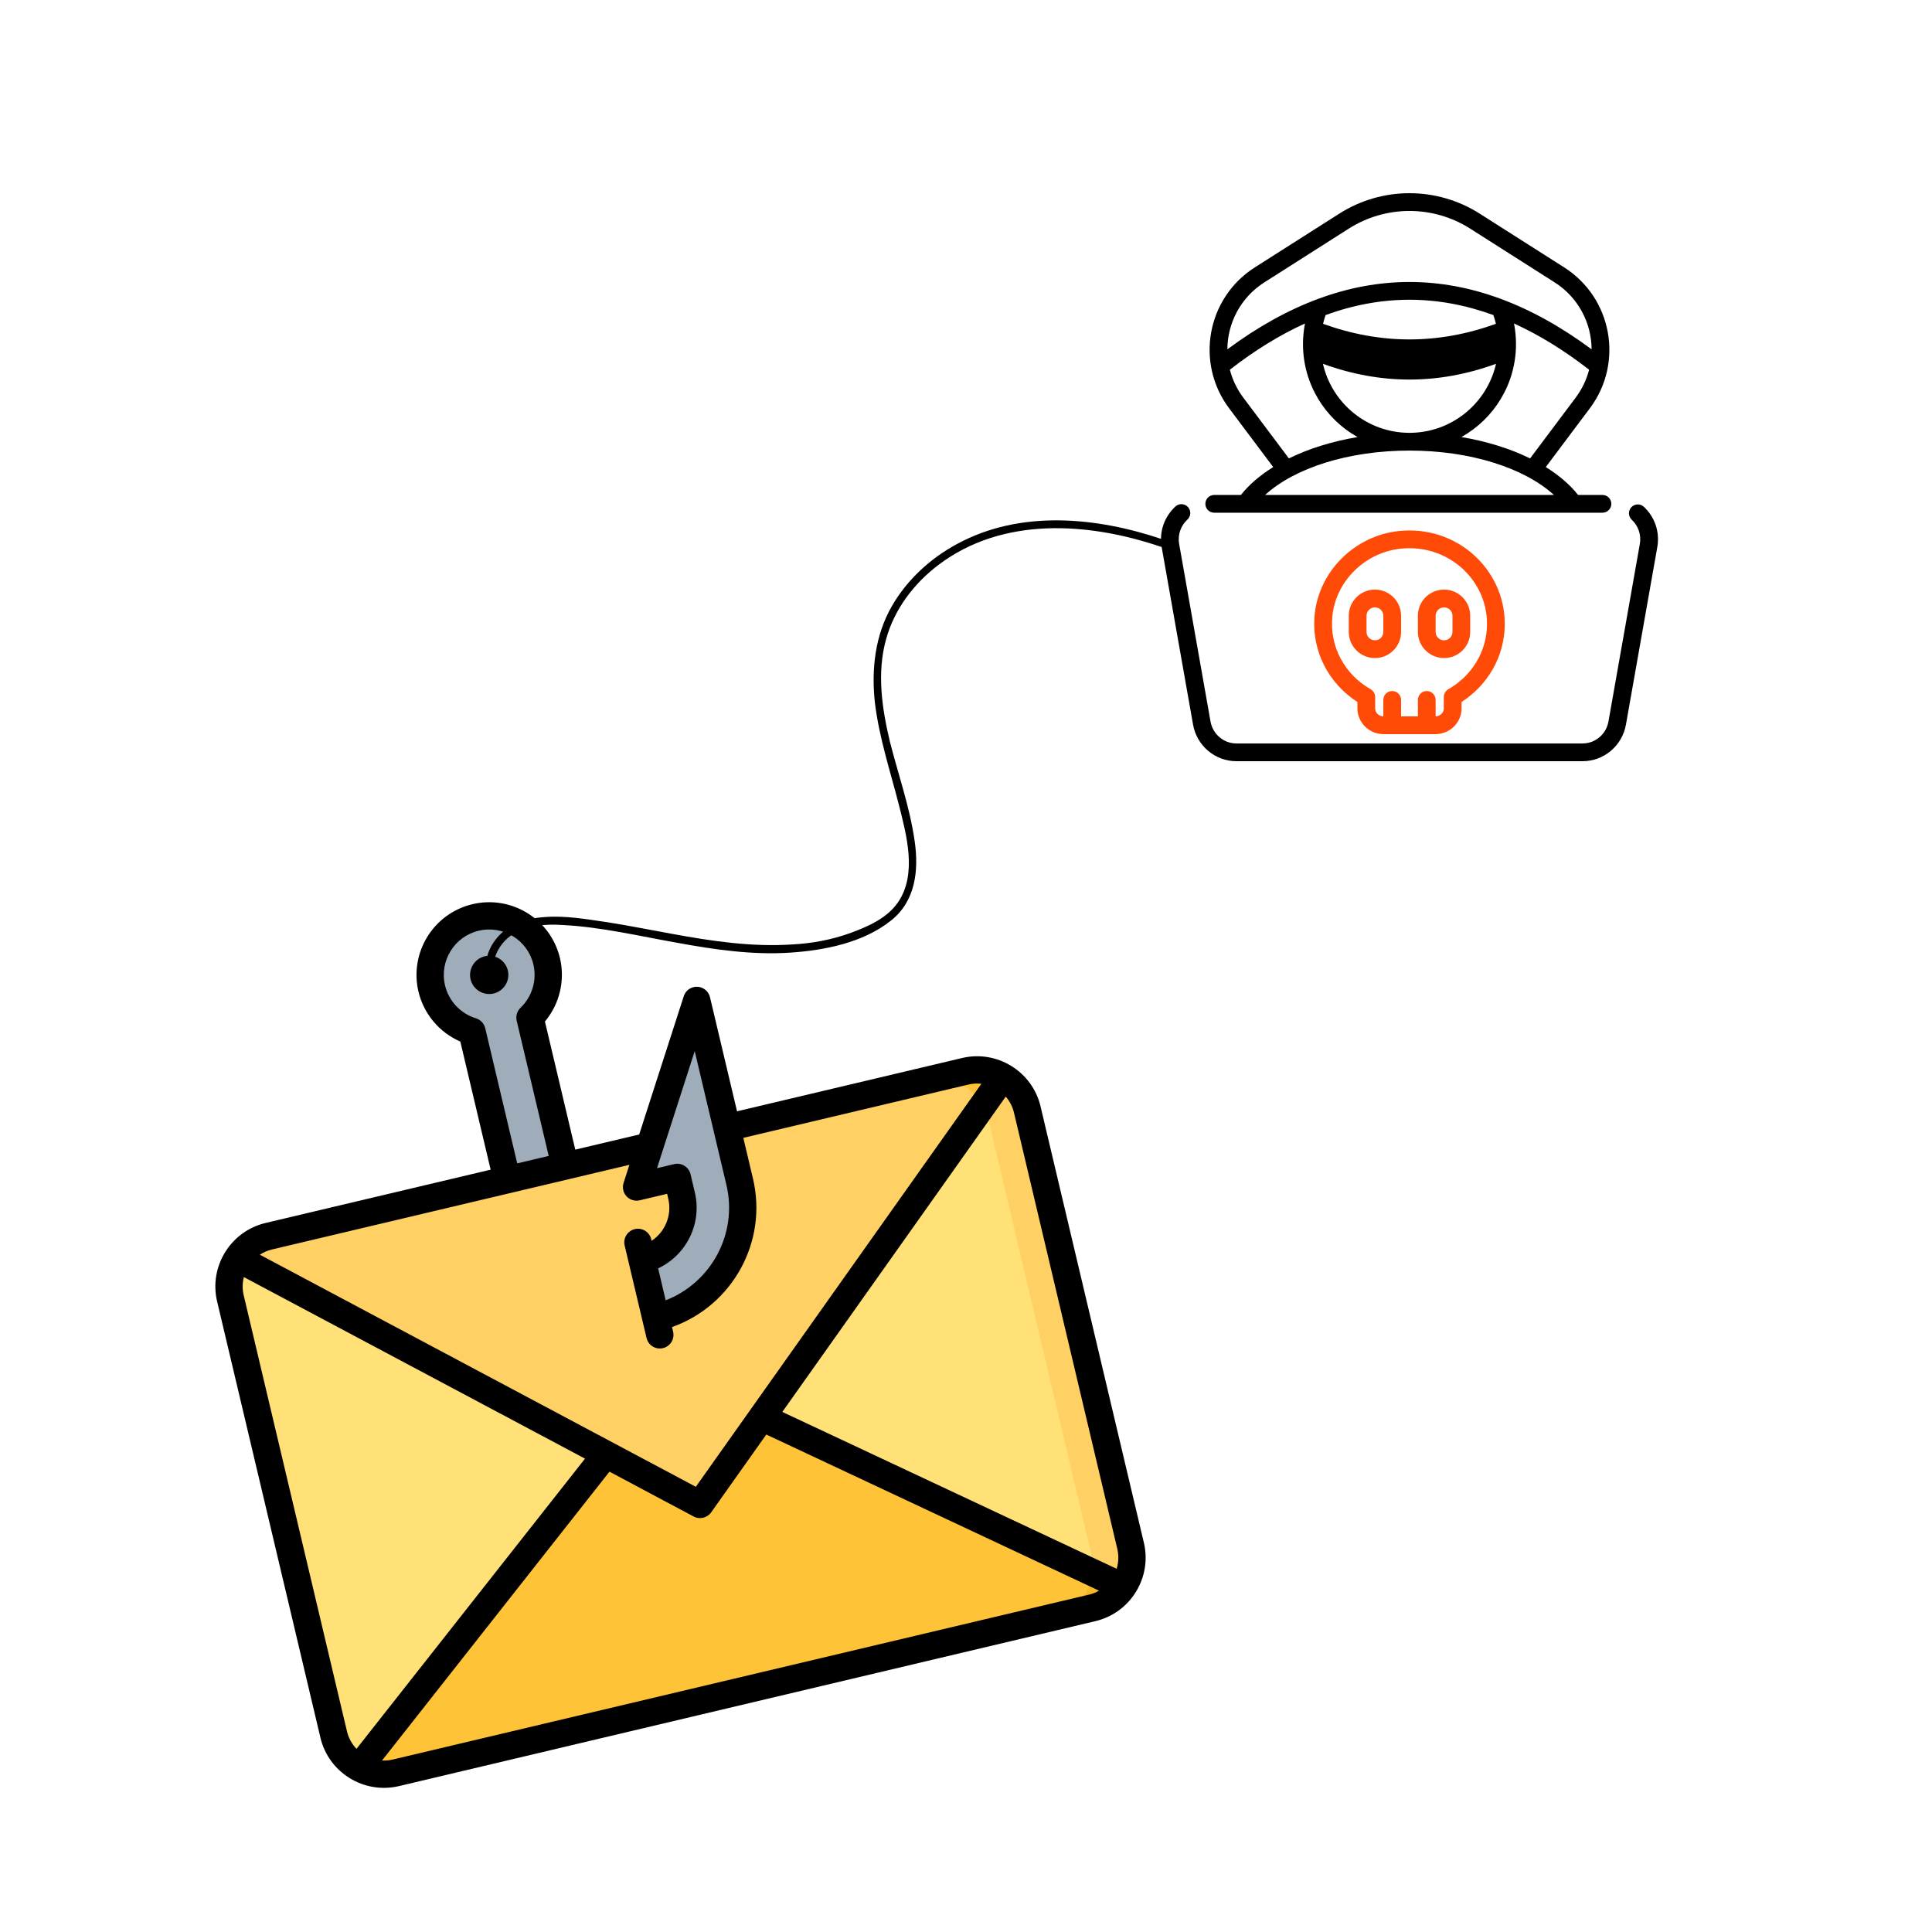 <svg xmlns="http://www.w3.org/2000/svg" xmlns:xlink="http://www.w3.org/1999/xlink" width="500" zoomAndPan="magnify" viewBox="0 0 375 375" height="500" preserveAspectRatio="xMidYMid meet" version="1.2"><defs><clipPath id="509f931ad0"><path d="M 83 177 L 122 177 L 122 247 L 83 247 Z M 83 177 "/></clipPath><clipPath id="f4a5e7ea60"><path d="M 27.461 190.621 L 187.289 152.766 L 224.969 311.867 L 65.141 349.723 Z M 27.461 190.621 "/></clipPath><clipPath id="e3f3515993"><path d="M 27.461 190.621 L 187.289 152.766 L 224.969 311.867 L 65.141 349.723 Z M 27.461 190.621 "/></clipPath><clipPath id="801850aa43"><path d="M 27.461 190.621 L 187.289 152.766 L 224.969 311.867 L 65.141 349.723 Z M 27.461 190.621 "/></clipPath><clipPath id="515a08fd59"><path d="M 91 177 L 122 177 L 122 247 L 91 247 Z M 91 177 "/></clipPath><clipPath id="1a5afbf292"><path d="M 27.461 190.621 L 187.289 152.766 L 224.969 311.867 L 65.141 349.723 Z M 27.461 190.621 "/></clipPath><clipPath id="acc2219f11"><path d="M 27.461 190.621 L 187.289 152.766 L 224.969 311.867 L 65.141 349.723 Z M 27.461 190.621 "/></clipPath><clipPath id="4e8f901c19"><path d="M 27.461 190.621 L 187.289 152.766 L 224.969 311.867 L 65.141 349.723 Z M 27.461 190.621 "/></clipPath><clipPath id="a9cef24e74"><path d="M 44 207 L 220 207 L 220 345 L 44 345 Z M 44 207 "/></clipPath><clipPath id="bb633a659f"><path d="M 27.461 190.621 L 187.289 152.766 L 224.969 311.867 L 65.141 349.723 Z M 27.461 190.621 "/></clipPath><clipPath id="423fe80f0e"><path d="M 27.461 190.621 L 187.289 152.766 L 224.969 311.867 L 65.141 349.723 Z M 27.461 190.621 "/></clipPath><clipPath id="58c0c24322"><path d="M 27.461 190.621 L 187.289 152.766 L 224.969 311.867 L 65.141 349.723 Z M 27.461 190.621 "/></clipPath><clipPath id="bbae969cac"><path d="M 179 207 L 220 207 L 220 314 L 179 314 Z M 179 207 "/></clipPath><clipPath id="1d88babf13"><path d="M 27.461 190.621 L 187.289 152.766 L 224.969 311.867 L 65.141 349.723 Z M 27.461 190.621 "/></clipPath><clipPath id="4876a1a78c"><path d="M 27.461 190.621 L 187.289 152.766 L 224.969 311.867 L 65.141 349.723 Z M 27.461 190.621 "/></clipPath><clipPath id="81a7eb1222"><path d="M 27.461 190.621 L 187.289 152.766 L 224.969 311.867 L 65.141 349.723 Z M 27.461 190.621 "/></clipPath><clipPath id="9782255c0c"><path d="M 69 266 L 218 266 L 218 345 L 69 345 Z M 69 266 "/></clipPath><clipPath id="d6b82eef8b"><path d="M 27.461 190.621 L 187.289 152.766 L 224.969 311.867 L 65.141 349.723 Z M 27.461 190.621 "/></clipPath><clipPath id="3e037ce40b"><path d="M 27.461 190.621 L 187.289 152.766 L 224.969 311.867 L 65.141 349.723 Z M 27.461 190.621 "/></clipPath><clipPath id="6978adcdde"><path d="M 27.461 190.621 L 187.289 152.766 L 224.969 311.867 L 65.141 349.723 Z M 27.461 190.621 "/></clipPath><clipPath id="e1133f751d"><path d="M 204 305 L 218 305 L 218 314 L 204 314 Z M 204 305 "/></clipPath><clipPath id="64752e0c63"><path d="M 27.461 190.621 L 187.289 152.766 L 224.969 311.867 L 65.141 349.723 Z M 27.461 190.621 "/></clipPath><clipPath id="62a5cdf176"><path d="M 27.461 190.621 L 187.289 152.766 L 224.969 311.867 L 65.141 349.723 Z M 27.461 190.621 "/></clipPath><clipPath id="b5060b8405"><path d="M 27.461 190.621 L 187.289 152.766 L 224.969 311.867 L 65.141 349.723 Z M 27.461 190.621 "/></clipPath><clipPath id="7b4be5b08e"><path d="M 46 207 L 195 207 L 195 290 L 46 290 Z M 46 207 "/></clipPath><clipPath id="a945ddefc3"><path d="M 27.461 190.621 L 187.289 152.766 L 224.969 311.867 L 65.141 349.723 Z M 27.461 190.621 "/></clipPath><clipPath id="15924fd3fc"><path d="M 27.461 190.621 L 187.289 152.766 L 224.969 311.867 L 65.141 349.723 Z M 27.461 190.621 "/></clipPath><clipPath id="8f13d24a75"><path d="M 27.461 190.621 L 187.289 152.766 L 224.969 311.867 L 65.141 349.723 Z M 27.461 190.621 "/></clipPath><clipPath id="a4775e4869"><path d="M 179 207 L 195 207 L 195 215 L 179 215 Z M 179 207 "/></clipPath><clipPath id="f505a71d29"><path d="M 27.461 190.621 L 187.289 152.766 L 224.969 311.867 L 65.141 349.723 Z M 27.461 190.621 "/></clipPath><clipPath id="b606b30365"><path d="M 27.461 190.621 L 187.289 152.766 L 224.969 311.867 L 65.141 349.723 Z M 27.461 190.621 "/></clipPath><clipPath id="44c4d7532d"><path d="M 27.461 190.621 L 187.289 152.766 L 224.969 311.867 L 65.141 349.723 Z M 27.461 190.621 "/></clipPath><clipPath id="f1853976d7"><path d="M 123 195 L 145 195 L 145 256 L 123 256 Z M 123 195 "/></clipPath><clipPath id="e6dd6fe5b5"><path d="M 27.461 190.621 L 187.289 152.766 L 224.969 311.867 L 65.141 349.723 Z M 27.461 190.621 "/></clipPath><clipPath id="d1a0d38d30"><path d="M 27.461 190.621 L 187.289 152.766 L 224.969 311.867 L 65.141 349.723 Z M 27.461 190.621 "/></clipPath><clipPath id="9b1941ec1a"><path d="M 27.461 190.621 L 187.289 152.766 L 224.969 311.867 L 65.141 349.723 Z M 27.461 190.621 "/></clipPath><clipPath id="daca1e68b8"><path d="M 127 195 L 145 195 L 145 256 L 127 256 Z M 127 195 "/></clipPath><clipPath id="c6f9ace71e"><path d="M 27.461 190.621 L 187.289 152.766 L 224.969 311.867 L 65.141 349.723 Z M 27.461 190.621 "/></clipPath><clipPath id="a81a5abf69"><path d="M 27.461 190.621 L 187.289 152.766 L 224.969 311.867 L 65.141 349.723 Z M 27.461 190.621 "/></clipPath><clipPath id="f97da44749"><path d="M 27.461 190.621 L 187.289 152.766 L 224.969 311.867 L 65.141 349.723 Z M 27.461 190.621 "/></clipPath><clipPath id="35d4b7a42f"><path d="M 41 175 L 223 175 L 223 348 L 41 348 Z M 41 175 "/></clipPath><clipPath id="855d761a0a"><path d="M 27.461 190.621 L 187.289 152.766 L 224.969 311.867 L 65.141 349.723 Z M 27.461 190.621 "/></clipPath><clipPath id="e85379a7b7"><path d="M 27.461 190.621 L 187.289 152.766 L 224.969 311.867 L 65.141 349.723 Z M 27.461 190.621 "/></clipPath><clipPath id="2b250c1d7d"><path d="M 27.461 190.621 L 187.289 152.766 L 224.969 311.867 L 65.141 349.723 Z M 27.461 190.621 "/></clipPath><clipPath id="64ff79e68e"><path d="M 94 101 L 227 101 L 227 192 L 94 192 Z M 94 101 "/></clipPath><clipPath id="b850741600"><path d="M 97.492 202.105 L 78.277 131.16 L 223.062 91.945 L 242.277 162.891 Z M 97.492 202.105 "/></clipPath><clipPath id="ec72f3093f"><path d="M 97.492 202.105 L 78.277 131.16 L 223.062 91.945 L 242.277 162.891 Z M 97.492 202.105 "/></clipPath><clipPath id="4b4ee865c1"><path d="M 97.492 202.105 L 78.277 131.16 L 223.062 91.945 L 242.277 162.891 Z M 97.492 202.105 "/></clipPath><clipPath id="797722009f"><path d="M 225 37.5 L 322 37.5 L 322 147.75 L 225 147.75 Z M 225 37.5 "/></clipPath></defs><g id="df3daea7ff"><g clip-rule="nonzero" clip-path="url(#509f931ad0)"><g clip-rule="nonzero" clip-path="url(#f4a5e7ea60)"><g clip-rule="nonzero" clip-path="url(#e3f3515993)"><g clip-rule="nonzero" clip-path="url(#801850aa43)"><path style=" stroke:none;fill-rule:evenodd;fill:#9facba;fill-opacity:1;" d="M 121.445 246.633 C 110.949 247.355 101.109 240.383 98.609 229.832 L 91.59 200.184 C 87.828 199.031 84.762 195.973 83.789 191.871 C 82.332 185.711 86.145 179.535 92.309 178.078 C 98.473 176.617 104.648 180.426 106.109 186.586 C 107.078 190.688 105.711 194.797 102.867 197.516 L 109.891 227.16 C 110.906 231.457 114.535 234.504 118.699 235.023 Z M 121.445 246.633 "/></g></g></g></g><g clip-rule="nonzero" clip-path="url(#515a08fd59)"><g clip-rule="nonzero" clip-path="url(#1a5afbf292)"><g clip-rule="nonzero" clip-path="url(#acc2219f11)"><g clip-rule="nonzero" clip-path="url(#4e8f901c19)"><path style=" stroke:none;fill-rule:evenodd;fill:#8d9ca8;fill-opacity:1;" d="M 121.445 246.633 C 120.582 246.695 119.719 246.699 118.867 246.656 L 116.25 235.605 C 112.086 235.082 108.457 232.035 107.441 227.738 L 100.418 198.094 C 103.262 195.375 104.633 191.266 103.66 187.164 C 102.301 181.418 96.832 177.719 91.102 178.434 C 91.492 178.297 91.895 178.176 92.309 178.078 C 98.473 176.617 104.648 180.426 106.109 186.586 C 107.078 190.688 105.711 194.797 102.867 197.516 L 109.891 227.16 C 110.906 231.457 114.535 234.504 118.699 235.023 Z M 121.445 246.633 "/></g></g></g></g><g clip-rule="nonzero" clip-path="url(#a9cef24e74)"><g clip-rule="nonzero" clip-path="url(#bb633a659f)"><g clip-rule="nonzero" clip-path="url(#423fe80f0e)"><g clip-rule="nonzero" clip-path="url(#58c0c24322)"><path style=" stroke:none;fill-rule:evenodd;fill:#ffe177;fill-opacity:1;" d="M 52.16 239.957 L 187.34 207.938 C 192.699 206.668 198.125 210.012 199.391 215.367 L 219.445 300.043 C 220.715 305.398 217.367 310.816 212.008 312.086 L 76.824 344.105 C 71.465 345.375 66.043 342.031 64.773 336.676 L 44.719 252 C 43.449 246.645 46.797 241.227 52.16 239.957 Z M 52.16 239.957 "/></g></g></g></g><g clip-rule="nonzero" clip-path="url(#bbae969cac)"><g clip-rule="nonzero" clip-path="url(#1d88babf13)"><g clip-rule="nonzero" clip-path="url(#4876a1a78c)"><g clip-rule="nonzero" clip-path="url(#81a7eb1222)"><path style=" stroke:none;fill-rule:evenodd;fill:#ffd064;fill-opacity:1;" d="M 179.766 209.73 L 187.34 207.938 C 192.699 206.668 198.125 210.012 199.391 215.367 L 219.445 300.043 C 220.715 305.398 217.367 310.816 212.008 312.086 L 204.434 313.883 C 209.797 312.613 213.145 307.191 211.875 301.836 L 191.82 217.16 C 190.551 211.805 185.129 208.461 179.766 209.73 Z M 179.766 209.73 "/></g></g></g></g><g clip-rule="nonzero" clip-path="url(#9782255c0c)"><g clip-rule="nonzero" clip-path="url(#d6b82eef8b)"><g clip-rule="nonzero" clip-path="url(#3e037ce40b)"><g clip-rule="nonzero" clip-path="url(#6978adcdde)"><path style=" stroke:none;fill-rule:evenodd;fill:#ffc338;fill-opacity:1;" d="M 217.953 307.996 C 216.594 309.984 214.523 311.492 212.008 312.086 L 76.824 344.105 C 74.312 344.699 71.785 344.281 69.676 343.113 L 129.867 266.668 Z M 217.953 307.996 "/></g></g></g></g><g clip-rule="nonzero" clip-path="url(#e1133f751d)"><g clip-rule="nonzero" clip-path="url(#64752e0c63)"><g clip-rule="nonzero" clip-path="url(#62a5cdf176)"><g clip-rule="nonzero" clip-path="url(#b5060b8405)"><path style=" stroke:none;fill-rule:evenodd;fill:#f5b829;fill-opacity:1;" d="M 217.953 307.996 C 216.594 309.984 214.523 311.492 212.008 312.086 L 204.434 313.883 C 208.648 312.883 211.617 309.32 212.078 305.238 Z M 217.953 307.996 "/></g></g></g></g><g clip-rule="nonzero" clip-path="url(#7b4be5b08e)"><g clip-rule="nonzero" clip-path="url(#a945ddefc3)"><g clip-rule="nonzero" clip-path="url(#15924fd3fc)"><g clip-rule="nonzero" clip-path="url(#8f13d24a75)"><path style=" stroke:none;fill-rule:evenodd;fill:#ffd064;fill-opacity:1;" d="M 52.16 239.957 L 187.34 207.938 C 189.93 207.324 192.531 207.789 194.676 209.031 L 139.836 286.422 C 137.555 289.637 133.301 290.645 129.82 288.793 L 46.094 244.223 C 47.453 242.148 49.57 240.57 52.16 239.957 Z M 52.16 239.957 "/></g></g></g></g><g clip-rule="nonzero" clip-path="url(#a4775e4869)"><g clip-rule="nonzero" clip-path="url(#f505a71d29)"><g clip-rule="nonzero" clip-path="url(#b606b30365)"><g clip-rule="nonzero" clip-path="url(#44c4d7532d)"><path style=" stroke:none;fill-rule:evenodd;fill:#ffc338;fill-opacity:1;" d="M 179.766 209.73 L 187.34 207.938 C 189.93 207.324 192.531 207.789 194.676 209.031 L 190.781 214.527 C 188.637 210.77 184.18 208.688 179.766 209.73 Z M 179.766 209.73 "/></g></g></g></g><g clip-rule="nonzero" clip-path="url(#f1853976d7)"><g clip-rule="nonzero" clip-path="url(#e6dd6fe5b5)"><g clip-rule="nonzero" clip-path="url(#d1a0d38d30)"><g clip-rule="nonzero" clip-path="url(#9b1941ec1a)"><path style=" stroke:none;fill-rule:evenodd;fill:#9facba;fill-opacity:1;" d="M 143.57 229.383 C 146.348 241.121 139.027 252.973 127.285 255.758 L 124.613 244.488 C 130.133 243.18 133.598 237.57 132.293 232.055 L 131.457 228.535 L 124.695 230.137 C 124.457 230.195 124.223 230.121 124.055 229.941 C 123.891 229.762 123.836 229.523 123.91 229.289 L 134.5 196.438 C 134.594 196.148 134.855 195.965 135.16 195.977 C 135.461 195.988 135.707 196.195 135.777 196.488 C 138.375 207.453 140.973 218.418 143.57 229.383 Z M 143.57 229.383 "/></g></g></g></g><g clip-rule="nonzero" clip-path="url(#daca1e68b8)"><g clip-rule="nonzero" clip-path="url(#c6f9ace71e)"><g clip-rule="nonzero" clip-path="url(#a81a5abf69)"><g clip-rule="nonzero" clip-path="url(#f97da44749)"><path style=" stroke:none;fill-rule:evenodd;fill:#8d9ca8;fill-opacity:1;" d="M 143.57 229.383 C 146.348 241.121 139.027 252.973 127.285 255.758 L 127.25 255.613 C 137.562 251.883 143.707 240.875 141.121 229.965 L 133.742 198.797 L 134.5 196.438 C 134.594 196.148 134.855 195.965 135.16 195.977 C 135.461 195.988 135.707 196.195 135.777 196.488 C 138.375 207.453 140.973 218.418 143.57 229.383 Z M 143.57 229.383 "/></g></g></g></g><g clip-rule="nonzero" clip-path="url(#35d4b7a42f)"><g clip-rule="nonzero" clip-path="url(#855d761a0a)"><g clip-rule="nonzero" clip-path="url(#e85379a7b7)"><g clip-rule="nonzero" clip-path="url(#2b250c1d7d)"><path style=" stroke:none;fill-rule:evenodd;fill:#000000;fill-opacity:1;" d="M 211.406 309.508 C 212.09 309.348 212.75 309.086 213.324 308.75 L 148.738 278.441 L 138.043 293.539 C 137.66 294.086 137.09 294.445 136.48 294.59 C 135.875 294.734 135.215 294.664 134.629 294.348 L 118.297 285.652 L 74.152 341.715 C 74.832 341.75 75.523 341.691 76.223 341.527 Z M 113.551 283.121 L 69.195 339.449 C 68.32 338.531 67.664 337.383 67.352 336.066 L 47.297 251.391 C 47.012 250.195 47.051 248.996 47.332 247.883 Z M 52.773 242.527 L 122.164 226.094 L 121.039 229.594 C 120.742 230.504 120.961 231.504 121.609 232.203 C 122.258 232.906 123.238 233.199 124.164 232.98 L 129.488 231.719 L 129.711 232.668 C 130.473 235.883 129.09 239.113 126.473 240.844 L 126.402 240.535 C 126.066 239.113 124.637 238.23 123.211 238.57 C 121.789 238.906 120.906 240.336 121.246 241.758 L 125.496 259.707 C 125.832 261.129 127.258 262.008 128.684 261.672 C 130.109 261.332 130.988 259.906 130.652 258.484 L 130.438 257.582 C 142.117 253.453 149.066 241.074 146.152 228.773 L 144.277 220.855 L 187.961 210.512 C 188.809 210.309 189.664 210.266 190.488 210.363 L 135.059 288.582 L 50.434 243.535 C 51.141 243.074 51.926 242.73 52.773 242.527 Z M 94.18 199.57 L 100.391 225.809 L 106.504 224.363 L 100.289 198.125 C 100.074 197.207 100.359 196.25 101.039 195.602 C 103.297 193.441 104.25 190.223 103.531 187.195 C 102.41 182.465 97.648 179.531 92.918 180.652 C 88.184 181.773 85.258 186.527 86.379 191.258 C 87.094 194.285 89.391 196.738 92.379 197.652 C 93.277 197.93 93.961 198.656 94.18 199.57 Z M 127.523 226.746 L 130.848 225.957 C 132.273 225.621 133.699 226.504 134.035 227.922 L 134.867 231.445 C 136.309 237.523 133.191 243.637 127.742 246.188 L 129.207 252.387 C 138.039 248.965 143.238 239.453 140.996 229.996 L 134.844 204.02 Z M 195.211 212.855 C 195.977 213.723 196.531 214.781 196.816 215.977 L 216.871 300.652 C 217.18 301.969 217.109 303.293 216.742 304.5 L 151.848 274.051 Z M 201.973 214.758 L 222.027 299.43 C 223.633 306.219 219.422 313.051 212.625 314.66 L 77.441 346.68 C 70.648 348.289 63.801 344.074 62.195 337.289 L 42.141 252.613 C 40.531 245.824 44.758 238.984 51.555 237.375 L 95.234 227.031 L 89.348 202.168 C 85.293 200.41 82.25 196.812 81.223 192.48 C 79.43 184.91 84.129 177.293 91.695 175.504 C 99.281 173.707 106.895 178.402 108.688 185.973 C 109.715 190.312 108.605 194.891 105.773 198.277 L 111.66 223.141 L 124.066 220.203 L 132.719 193.359 C 133.078 192.23 134.148 191.484 135.344 191.527 C 136.527 191.574 137.539 192.406 137.812 193.566 L 143.059 215.703 L 186.738 205.359 C 193.535 203.75 200.363 207.965 201.973 214.758 Z M 91.336 190.082 C 90.867 188.094 92.105 186.086 94.094 185.617 C 96.094 185.141 98.102 186.379 98.574 188.371 C 99.043 190.355 97.805 192.363 95.801 192.84 C 93.816 193.309 91.809 192.07 91.336 190.082 Z M 91.336 190.082 "/></g></g></g></g><g clip-rule="nonzero" clip-path="url(#64ff79e68e)"><g clip-rule="nonzero" clip-path="url(#b850741600)"><g clip-rule="nonzero" clip-path="url(#ec72f3093f)"><g clip-rule="nonzero" clip-path="url(#4b4ee865c1)"><path style=" stroke:none;fill-rule:nonzero;fill:#000000;fill-opacity:1;" d="M 225.672 104.695 C 212.898 100.355 198.059 98.891 185.746 105.598 C 180.59 108.367 176.031 112.551 173.098 117.672 C 169.871 123.289 169.113 129.82 169.805 136.273 C 170.605 143.121 172.836 149.793 174.52 156.398 C 175.988 162.223 178.012 169.688 174.316 175.117 C 172.203 178.219 168.434 179.871 164.98 181.125 C 161.426 182.402 157.613 183.121 153.766 183.316 C 146 183.84 138.199 182.684 130.543 181.277 C 126.332 180.52 122.094 179.664 117.91 179.008 C 113.852 178.418 109.641 177.664 105.621 178.012 C 102.098 178.23 98.516 179.41 96.324 182.219 C 94.348 184.652 93.645 187.898 95.059 190.785 C 95.496 191.613 96.762 190.848 96.328 190.02 C 94.887 187.035 96.57 183.52 99.027 181.695 C 101.926 179.539 105.871 179.316 109.305 179.547 C 116.793 179.941 124.234 181.723 131.543 183.012 C 138.75 184.328 146.102 185.395 153.352 184.906 C 159.984 184.48 167.484 182.977 172.785 178.801 C 177.672 175.051 178.371 169.062 177.539 163.277 C 176.598 156.68 174.352 150.332 172.719 143.918 C 171.188 137.48 170.164 130.59 171.988 124.086 C 173.578 118.277 177.379 113.242 182.195 109.617 C 194.629 100.242 211.164 101.352 225.203 106.086 C 226.148 106.465 226.617 105.074 225.672 104.695 Z M 225.672 104.695 "/></g></g></g></g><path style=" stroke:none;fill-rule:evenodd;fill:#ff4b07;fill-opacity:1;" d="M 268.551 142.496 L 278.609 142.496 C 281.43 142.496 283.688 140.246 283.688 137.492 C 283.688 137.492 283.688 136.25 283.688 136.25 C 288.738 133.016 292.074 127.438 292.074 121.09 C 292.074 110.41 282.648 101.867 271.484 103.074 C 262.922 104 256.016 110.883 255.18 119.27 C 254.469 126.363 257.945 132.711 263.473 136.25 C 263.473 136.25 263.473 137.492 263.473 137.492 C 263.473 140.246 265.734 142.496 268.551 142.496 Z M 278.656 139.051 C 279.527 139.027 280.242 138.348 280.242 137.492 L 280.242 135.281 C 280.242 134.656 280.578 134.086 281.117 133.781 C 285.598 131.242 288.629 126.52 288.629 121.09 C 288.629 112.41 280.926 105.52 271.855 106.5 C 264.91 107.25 259.285 112.812 258.609 119.613 C 258.004 125.652 261.164 131.016 266.043 133.781 C 266.582 134.086 266.918 134.66 266.918 135.281 C 266.918 135.281 266.918 137.492 266.918 137.492 C 266.918 138.348 267.633 139.027 268.504 139.051 L 268.504 135.852 C 268.504 134.902 269.277 134.129 270.227 134.129 C 271.18 134.129 271.949 134.902 271.949 135.852 L 271.949 139.051 L 275.211 139.051 L 275.211 135.852 C 275.211 134.902 275.984 134.129 276.934 134.129 C 277.887 134.129 278.656 134.902 278.656 135.852 Z M 266.875 127.73 C 269.676 127.73 271.949 125.457 271.949 122.656 L 271.949 119.52 C 271.949 116.715 269.676 114.441 266.875 114.441 C 264.07 114.441 261.797 116.715 261.797 119.52 L 261.797 122.656 C 261.797 125.457 264.07 127.73 266.875 127.73 Z M 280.289 127.73 C 283.094 127.73 285.367 125.457 285.367 122.656 C 285.367 122.656 285.367 119.52 285.367 119.52 C 285.367 116.715 283.094 114.441 280.289 114.441 C 277.488 114.441 275.211 116.715 275.211 119.52 C 275.211 119.52 275.211 122.656 275.211 122.656 C 275.211 125.457 277.488 127.73 280.289 127.73 Z M 266.875 124.285 C 265.973 124.285 265.242 123.555 265.242 122.656 C 265.242 122.656 265.242 119.52 265.242 119.52 C 265.242 118.621 265.973 117.887 266.875 117.887 C 267.773 117.887 268.504 118.621 268.504 119.52 C 268.504 119.52 268.504 122.656 268.504 122.656 C 268.504 123.555 267.773 124.285 266.875 124.285 Z M 280.289 124.285 C 279.387 124.285 278.656 123.555 278.656 122.656 L 278.656 119.52 C 278.656 118.621 279.387 117.891 280.289 117.891 C 281.191 117.891 281.922 118.621 281.922 119.52 L 281.922 122.656 C 281.922 123.555 281.191 124.285 280.289 124.285 Z M 280.289 124.285 "/><g clip-rule="nonzero" clip-path="url(#797722009f)"><path style=" stroke:none;fill-rule:evenodd;fill:#000000;fill-opacity:1;" d="M 316.727 100.887 C 317.953 102.035 318.613 103.77 318.289 105.594 L 312.199 140.047 C 311.766 142.508 309.648 144.305 307.168 144.305 L 239.992 144.305 C 237.516 144.305 235.398 142.508 234.961 140.047 L 228.875 105.594 C 228.551 103.75 229.223 101.996 230.477 100.852 C 231.176 100.207 231.223 99.117 230.582 98.418 C 229.938 97.715 228.848 97.668 228.148 98.312 C 226.07 100.219 224.941 103.133 225.48 106.191 C 225.48 106.191 231.57 140.645 231.57 140.645 C 232.297 144.758 235.852 147.75 239.992 147.75 C 239.992 147.75 307.168 147.75 307.168 147.75 C 311.316 147.75 314.867 144.758 315.594 140.645 C 315.594 140.645 321.68 106.191 321.68 106.191 C 322.219 103.164 321.117 100.277 319.078 98.371 C 318.387 97.719 317.297 97.758 316.645 98.449 C 315.996 99.145 316.031 100.234 316.727 100.887 Z M 247.129 90.656 C 244.551 92.262 242.426 94.086 240.859 96.07 L 235.684 96.07 C 234.73 96.07 233.961 96.844 233.961 97.793 C 233.961 98.742 234.73 99.516 235.684 99.516 L 311.035 99.516 C 311.984 99.516 312.758 98.742 312.758 97.793 C 312.758 96.844 311.984 96.07 311.035 96.07 L 306.301 96.07 C 304.738 94.086 302.613 92.258 300.035 90.656 L 308.586 79.254 C 315.211 70.426 312.914 57.824 303.602 51.898 L 287.211 41.469 C 283.137 38.875 278.406 37.5 273.582 37.5 C 268.754 37.5 264.027 38.875 259.953 41.469 L 243.562 51.898 C 234.25 57.824 231.953 70.426 238.574 79.254 Z M 301.609 96.07 L 245.555 96.07 C 251.27 90.848 261.703 87.457 273.582 87.457 C 285.461 87.457 295.895 90.848 301.613 96.07 Z M 293.867 62.789 C 294.121 64.082 294.254 65.418 294.254 66.785 C 294.254 74.535 289.98 81.297 283.66 84.832 C 288.648 85.668 293.176 87.105 296.992 88.977 C 297.016 88.945 297.035 88.914 297.059 88.883 C 297.059 88.883 305.832 77.188 305.832 77.188 C 307.09 75.508 307.953 73.664 308.445 71.758 C 303.582 67.984 298.727 64.992 293.867 62.789 Z M 253.297 62.789 C 248.438 64.992 243.578 67.984 238.715 71.758 C 239.207 73.664 240.07 75.508 241.332 77.188 L 250.172 88.977 C 253.988 87.102 258.516 85.668 263.5 84.836 C 257.184 81.297 252.91 74.535 252.91 66.785 C 252.91 65.418 253.043 64.082 253.297 62.789 Z M 290.379 70.613 C 279.184 74.691 267.977 74.691 256.781 70.613 C 258.523 78.281 265.391 84.012 273.582 84.012 C 281.773 84.012 288.637 78.281 290.379 70.613 Z M 308.934 67.805 C 308.898 62.73 306.391 57.758 301.75 54.805 L 285.359 44.375 C 281.84 42.137 277.754 40.945 273.582 40.945 C 269.41 40.945 265.32 42.137 261.801 44.375 C 261.801 44.375 245.414 54.805 245.414 54.805 C 240.773 57.758 238.262 62.73 238.23 67.805 C 250.016 59.062 261.812 54.73 273.594 54.734 C 285.367 54.738 297.152 59.07 308.934 67.805 Z M 289.863 61.152 C 284.441 59.176 279.02 58.184 273.594 58.18 C 268.16 58.18 262.727 59.172 257.297 61.152 C 257.105 61.707 256.941 62.273 256.805 62.852 C 267.988 66.891 279.172 66.891 290.355 62.852 C 290.219 62.273 290.059 61.707 289.863 61.152 Z M 289.863 61.152 "/></g></g></svg>